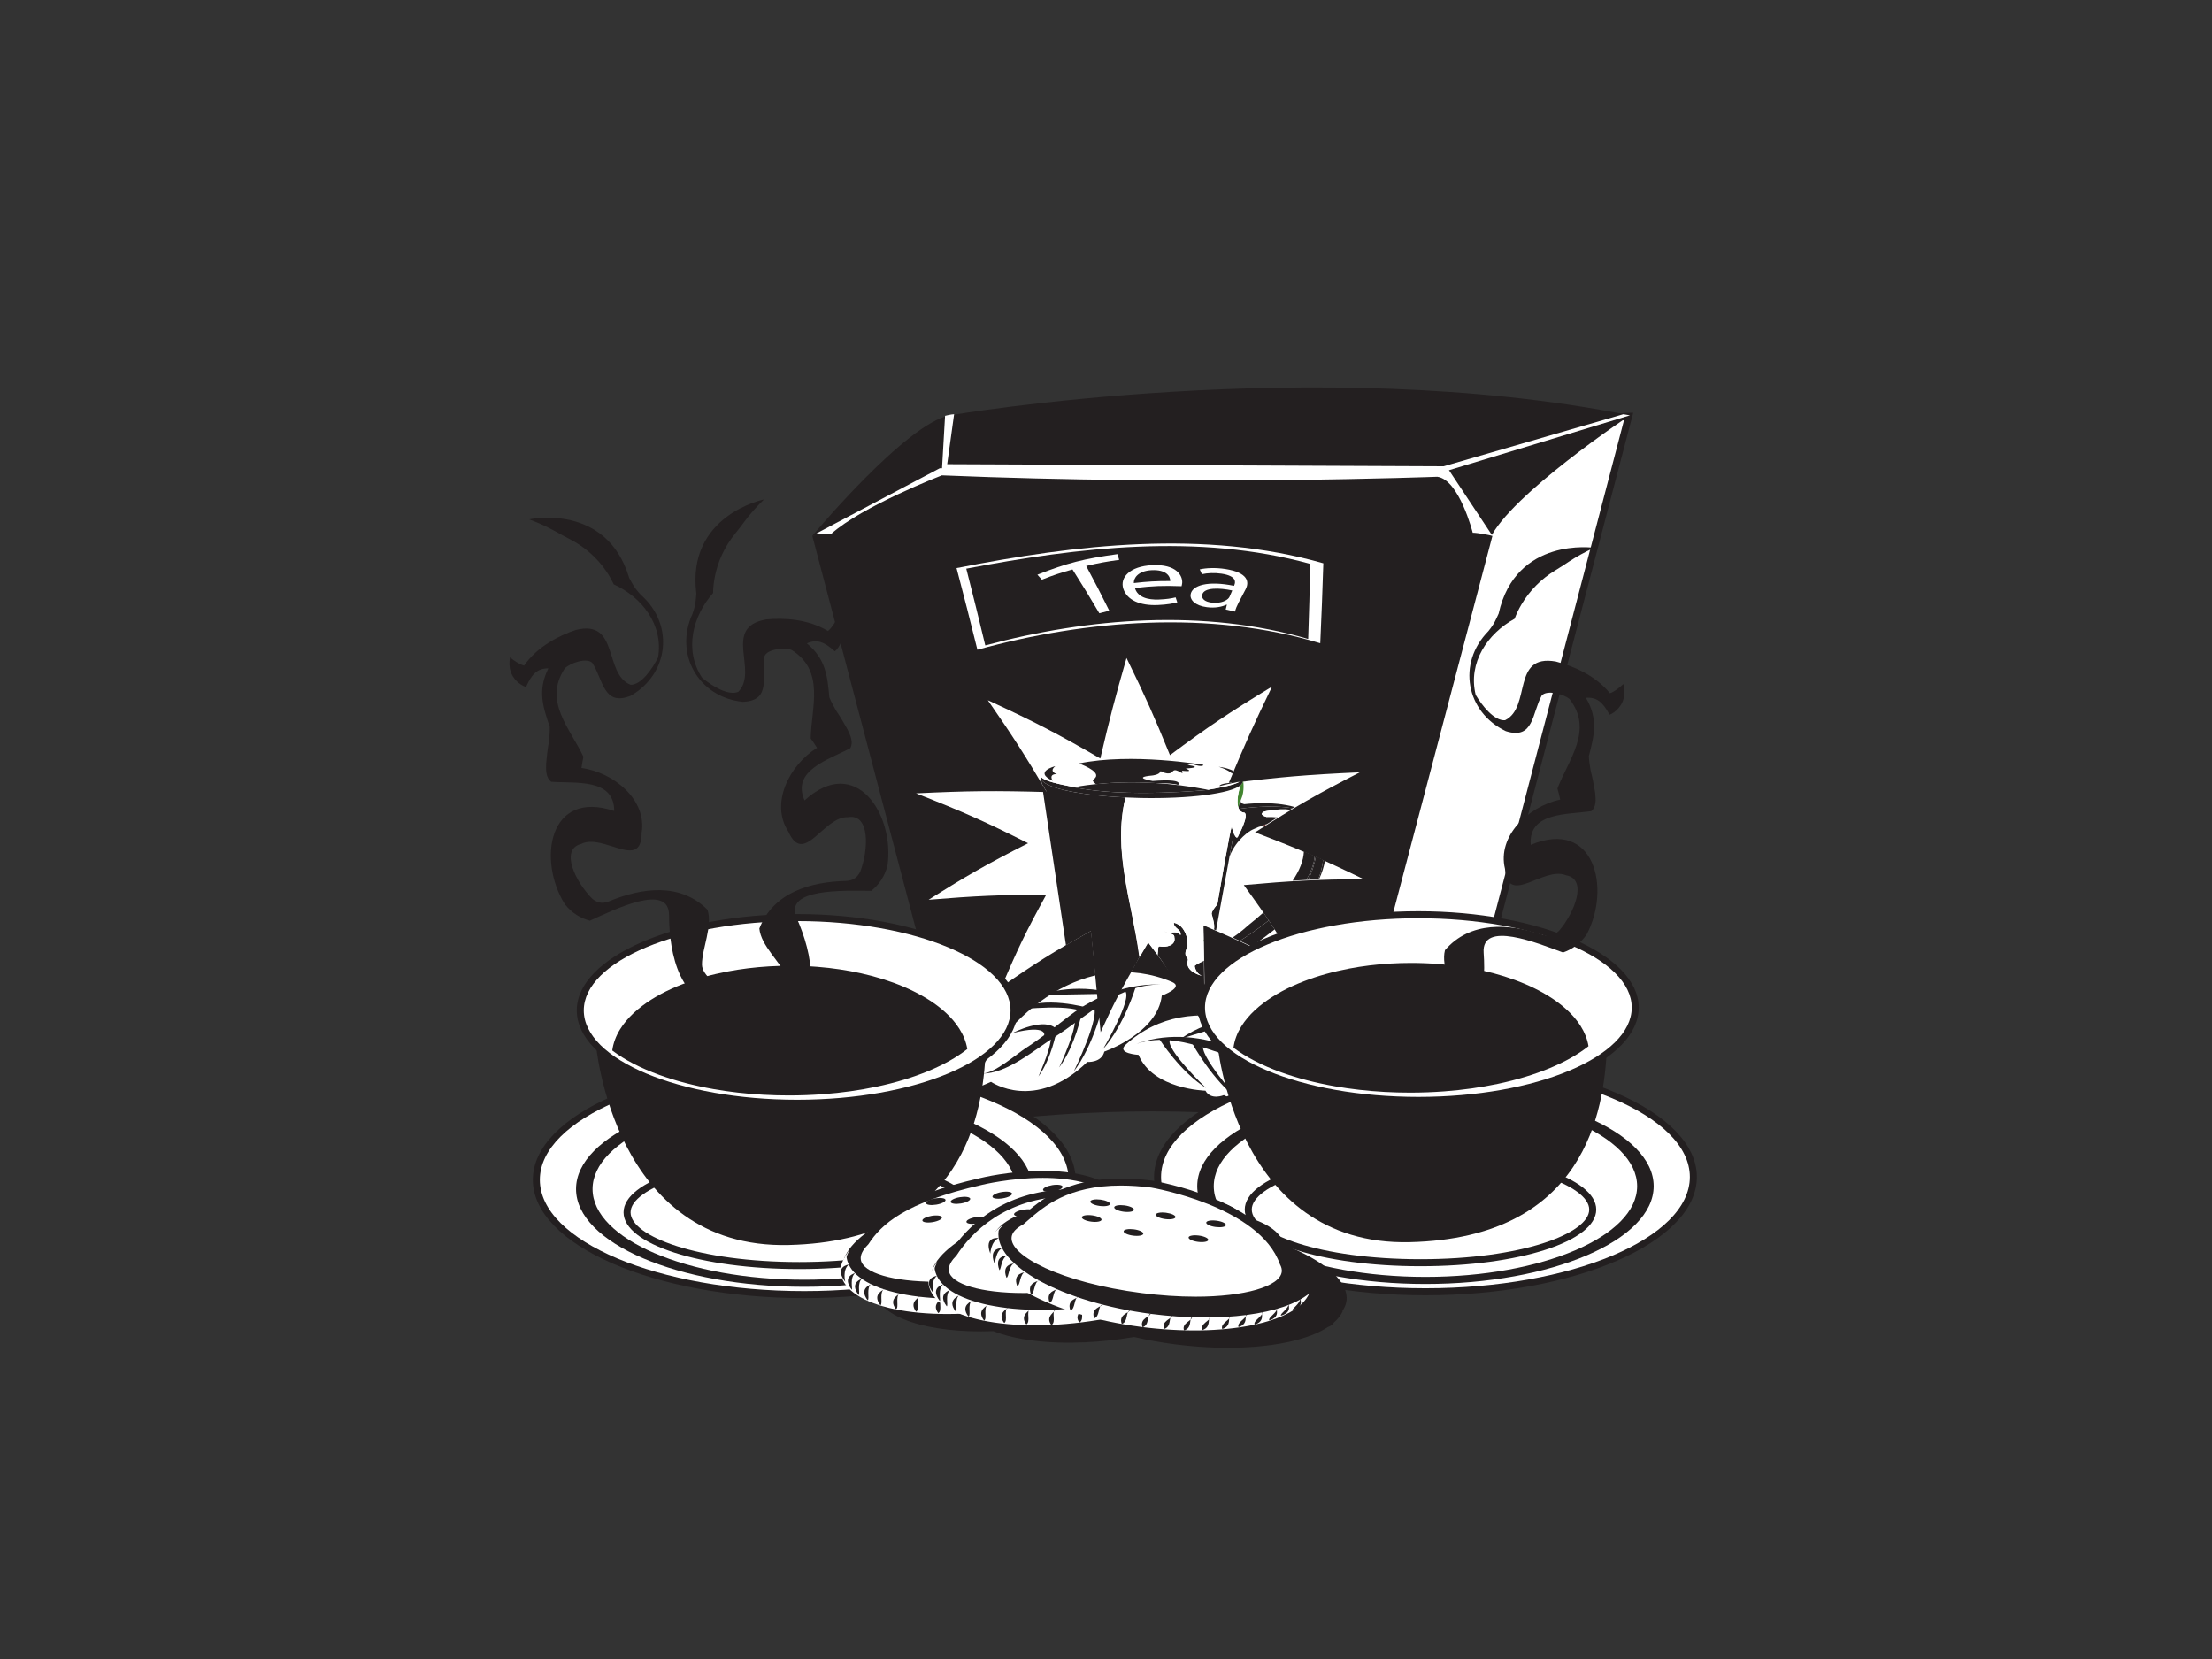 <?xml version="1.0" encoding="utf-8"?>
<!-- Generator: Adobe Illustrator 17.0.0, SVG Export Plug-In . SVG Version: 6.00 Build 0)  -->
<!DOCTYPE svg PUBLIC "-//W3C//DTD SVG 1.1//EN" "http://www.w3.org/Graphics/SVG/1.1/DTD/svg11.dtd">
<svg version="1.1" id="Layer_1" xmlns="http://www.w3.org/2000/svg" xmlns:xlink="http://www.w3.org/1999/xlink" x="0px" y="0px"
	 width="800px" height="600px" viewBox="0 0 800 600" enable-background="new 0 0 800 600" xml:space="preserve">
<rect x="0" y="0" width="800" height="600" fill="#333333" stroke="none"/>
<g>
	<g>
		<g>
			<path fill="#FFFFFF" d="M589.023,150.568l-55.532,212.308c0,0-29.798,7.11-50.371,42.025c-0.04,0.064,0.676-3.663,0.644-3.594
				c0,0,36.051-176.08,50.921-210.942C534.685,190.366,561.853,151.085,589.023,150.568z"/>
			<path fill="#231F20" d="M483.301,407.093l-1.154-1.377c-0.396-0.473-0.396-0.473,0.092-3.091c0.129-0.691,0.248-1.332,0.27-1.473
				l0.225,0.034c0.129-2.107,1.446-8.326,5.657-28.201c3.296-15.559,8.403-39.356,14.022-64.355
				c14.443-64.277,24.909-104.235,31.106-118.764l0.124-0.223c1.124-1.626,27.854-39.822,55.356-40.344l1.674-0.032l-56.146,214.664
				l-0.741,0.178c-0.292,0.071-29.54,7.435-49.573,41.435L483.301,407.093z M535.799,190.985
				c-13.614,32.111-45.341,184.206-50.172,207.574c18.453-27.302,42.32-35.388,46.822-36.709l54.91-209.931
				C562.361,153.912,537.33,188.815,535.799,190.985z"/>
		</g>
		<g>
			<path fill="#231F20" d="M293.782,193.786c0,0,33.879-40.668,49.727-43.578c0,0,132.63-22.725,245.98,0
				c0,0-43.528,28.878-50.703,44.77C538.786,194.978,406.612,179.774,293.782,193.786z"/>
		</g>
		<g>
			<path fill="#231F20" d="M483.764,406.452c-45.316-6.013-88.671-6.013-133.987,0c-18.668-70.889-37.327-141.778-55.995-212.666
				c82.42-11.876,163.557-11.876,245.98,0C521.094,264.674,502.428,335.563,483.764,406.452z"/>
		</g>
		<g>
			<path fill="#FFFFFF" d="M345.951,205.448c3.096,11.806,4.602,17.715,7.536,29.54c39.578-10.934,84.325-14.342,124.002-2.35
				c0.518-11.563,0.741-17.348,1.112-28.92C435.533,191.433,389.061,196.967,345.951,205.448z"/>
		</g>
		<g>
			<path fill="#231F20" d="M349.468,205.661c2.821,11.097,4.198,16.65,6.873,27.761c37.389-10.072,79.265-13.308,116.777-2.328
				c0.367-10.859,0.52-16.292,0.758-27.159C433.317,192.78,390.064,197.925,349.468,205.661z"/>
		</g>
		<g>
			<g>
				<g>
					<path fill="#FFFFFF" d="M387.887,205.948c-4.562,1.273-6.793,2.016-11.083,3.7c-0.646-0.724-0.968-1.085-1.617-1.808
						c10.8-4.246,16.776-5.759,28.939-7.43c0.262,0.827,0.389,1.241,0.649,2.072c-4.849,0.664-7.254,1.102-11.937,2.2
						c3.457,6.458,5.121,9.697,8.353,16.193c-1.456,0.338-2.177,0.52-3.608,0.914C393.831,215.43,391.891,212.26,387.887,205.948z"
						/>
				</g>
				<g>
					<path fill="#FFFFFF" d="M410.461,212.653c0.944,3.346,4.668,4.331,8.638,4.17c2.845-0.113,4.552-0.405,6.085-0.776
						c0.253,0.726,0.372,1.081,0.599,1.811c-1.389,0.368-3.693,0.81-7.026,0.958c-6.454,0.289-11.11-1.773-12.477-5.847
						c-1.365-4.076,2.296-8.165,10.34-8.57c9.01-0.453,11.132,3.902,10.939,6.443c-0.04,0.514-0.166,0.911-0.235,1.167
						C420.553,211.764,417.133,211.895,410.461,212.653z M423.235,210.131c0.042-1.602-1.315-4.204-6.786-3.912
						c-4.911,0.259-6.469,2.886-6.389,4.647C415.277,210.278,417.937,210.131,423.235,210.131z"/>
				</g>
				<g>
					<path fill="#FFFFFF" d="M447.936,217.987c-0.59,1.131-1.063,2.257-1.273,3.205c-1.34-0.329-2.013-0.479-3.366-0.758
						c0.171-0.693,0.253-1.04,0.418-1.732c-0.055-0.013-0.074-0.025-0.129-0.034c-1.634,0.8-4.188,1.319-7.145,0.922
						c-4.208-0.562-6.117-2.607-5.835-4.598c0.478-3.329,6.261-5.059,15.684-3.13c0.047-0.109,0.074-0.165,0.121-0.275
						c0.483-1.095,0.79-3.304-4.606-4.114c-2.452-0.368-5.151-0.265-7.118,0.189c-0.299-0.698-0.458-1.048-0.783-1.743
						c2.368-0.547,5.803-0.676,9.233-0.142c8.321,1.299,8.737,4.744,7.353,7.345C449.461,215.069,448.949,216.037,447.936,217.987z
						 M445.66,213.547c-4.668-0.999-10.248-1.133-10.852,1.526c-0.366,1.61,1.169,2.547,3.17,2.836
						c2.808,0.408,5.013-0.34,6.122-1.335c0.24-0.217,0.448-0.478,0.562-0.726C445.056,214.927,445.259,214.47,445.66,213.547z"/>
				</g>
			</g>
		</g>
		<g>
			<path fill="#231F20" d="M476.384,354.986c-13.294-7.199-20.295-10.597-34.964-16.865c0.317,14.783,0.409,22.17,0.463,36.948
				c-7.345-12.519-11.456-18.718-20.528-30.902c-7.598,13.002-11.003,19.582-17.044,32.814c-1.365-14.753-2.078-22.135-3.549-36.881
				c-13.728,7.662-20.196,11.724-32.324,20.189c5.627-13.398,8.854-20.07,16.13-33.285c-16.939,0.097-25.464,0.463-42.562,1.867
				c13.611-8.618,20.811-12.732,35.962-20.447c-15.357-7.742-23.475-11.377-40.519-18.039c19.067-0.914,28.537-1,47.292-0.461
				c-7.937-13.421-12.205-20.072-21.333-33.223c17.155,7.91,25.296,12.16,40.68,21.076c3.408-14.562,5.31-21.841,9.485-36.351
				c6.826,13.983,9.971,21.019,15.714,35.147c13.856-10.317,21.242-15.3,36.921-24.793c-6.739,13.926-9.879,20.927-15.716,34.999
				c18.648-2.313,28.158-3.128,47.486-4.002c-16.056,8.208-23.646,12.576-37.921,21.72c16.308,6.214,24.149,9.611,39.169,16.88
				c-17.547,0.206-26.204,0.654-43.226,2.182C465.049,335.971,469.13,342.274,476.384,354.986z"/>
		</g>
		<g>
			<path fill="#FFFFFF" d="M470.235,351.527c-13.294-7.199-20.3-10.595-34.967-16.865c0.315,14.783,0.409,22.168,0.463,36.948
				c-7.348-12.522-11.457-18.718-20.528-30.903c-7.598,13.002-11.006,19.58-17.046,32.815c-1.364-14.755-2.075-22.135-3.544-36.881
				c-13.73,7.66-20.199,11.726-32.327,20.189c5.624-13.398,8.854-20.07,16.13-33.287c-16.94,0.099-25.464,0.466-42.562,1.867
				c13.611-8.614,20.808-12.729,35.962-20.444c-15.355-7.742-23.473-11.38-40.519-18.039c19.067-0.914,28.537-0.998,47.292-0.463
				c-7.935-13.418-12.202-20.073-21.333-33.221c17.153,7.913,25.298,12.157,40.685,21.078c3.405-14.567,5.302-21.841,9.48-36.354
				c6.828,13.983,9.971,21.019,15.714,35.145c13.854-10.315,21.244-15.298,36.923-24.793c-6.741,13.926-9.882,20.929-15.719,35.001
				c18.648-2.316,28.156-3.128,47.483-4.005c-16.053,8.21-23.641,12.581-37.919,21.72c16.308,6.214,24.151,9.614,39.169,16.883
				c-17.542,0.205-26.207,0.651-43.226,2.182C458.897,332.512,462.976,338.814,470.235,351.527z"/>
		</g>
		<g>
			<g>
				<path fill="#FFFFFF" d="M423.777,355.093c-30.682-12.698-60.071,10.879-72.719,38.805c0,0,1.528,0.008,7.358-2.635
					c0,0,15.974,11.115,34.811-7.205c0,0,5.142,0.421,6.172-3.732c0,0,19.295-6.682,20.773-20.251
					C420.171,360.076,428.527,357.059,423.777,355.093z"/>
			</g>
			<g>
				<path fill="#231F20" d="M421.115,356.123c-16.021-0.978-27.928,11.481-39.761,18.973c-7.12,4.51-17.306,13.339-26.108,13.15
					c4.319,0.089,12.329-6.991,15.929-9.324c5.384-3.487,10.337-7.489,15.59-11.521
					C396.277,360.098,408.328,355.343,421.115,356.123z"/>
			</g>
			<g>
				<path fill="#231F20" d="M375.942,359.853c0.003,0.003,12.608-4.752,26.94-0.483L375.942,359.853z"/>
			</g>
			<g>
				<path fill="#231F20" d="M368.337,365.106c0,0,21.115-2.42,24.07,1.627c0.389-0.904,0.579-1.36,0.973-2.261
					C393.38,364.472,377.356,359.83,368.337,365.106z"/>
			</g>
			<g>
				<path fill="#231F20" d="M366.256,373.593c0,0,11.746-6.147,15.989-1.263c-1.852,0.862-2.766,1.298-4.591,2.177
					C377.654,374.507,378.986,370.415,366.256,373.593z"/>
			</g>
			<g>
				<path fill="#231F20" d="M410.654,357.215c0,0-4.084,13.559-11.717,22.205c0,0,10.852-18.482,7.942-20.981
					C406.879,358.439,407.028,356.913,410.654,357.215z"/>
			</g>
			<g>
				<path fill="#231F20" d="M399.187,362.475c0,0-3.447,15.31-10.852,25.058c0,0,10.193-20.858,6.947-23.664
					C395.282,363.87,395.336,362.151,399.187,362.475z"/>
			</g>
			<g>
				<path fill="#231F20" d="M391.285,366.267c0,0-2.407,12.041-8.212,19.766c0,0,7.762-16.472,5.178-18.617
					C388.251,367.416,388.268,366.074,391.285,366.267z"/>
			</g>
			<g>
				<path fill="#231F20" d="M382.094,372.894c0,0-1.776,9.936-6.531,16.435c0,0,6.211-13.718,4.034-15.412
					C379.598,373.917,379.593,372.815,382.094,372.894z"/>
			</g>
		</g>
		<g>
			<g>
				<path fill="#FFFFFF" d="M407.132,377.803c23.728-21.59,59.341-6.63,78.891,14.295c0,0-1.573,0.48-8.066-0.156
					c0,0-13.156,15.533-35.338,4.131c0,0-4.648,2.006-6.66-1.607c0,0-18.995-0.446-24.196-12.962
					C411.763,381.503,403.598,381.017,407.132,377.803z"/>
			</g>
			<g>
				<path fill="#231F20" d="M409.784,378.009c13.834-5.654,28.362,2.576,41.596,5.968c7.957,2.041,20.209,7.078,28.874,4.2
					c-4.252,1.412-14.027-2.687-18.133-3.755c-6.139-1.595-11.942-3.821-17.99-6.02C433.185,374.422,420.82,373.496,409.784,378.009
					z"/>
			</g>
			<g>
				<path fill="#231F20" d="M451.995,368.048c0,0.002-13.257-0.703-24.976,7.633L451.995,368.048z"/>
			</g>
			<g>
				<path fill="#231F20" d="M460.787,370.67c0,0-20.501,4.096-22.066,8.809c-0.614-0.736-0.924-1.102-1.545-1.835
					C437.175,377.644,450.603,368.466,460.787,370.67z"/>
			</g>
			<g>
				<path fill="#231F20" d="M465.314,377.951c0,0-12.945-2.179-15.555,3.703c1.981,0.24,2.969,0.369,4.946,0.634
					C454.704,382.288,452.156,378.87,465.314,377.951z"/>
			</g>
			<g>
				<path fill="#231F20" d="M419.394,375.953c0,0,7.501,11.697,16.756,17.517c0,0-14.896-14.238-13.012-17.48
					C423.138,375.99,422.549,374.588,419.394,375.953z"/>
			</g>
			<g>
				<path fill="#231F20" d="M431.279,377.513c0,0,7.388,13.465,16.794,20.305c0,0-14.981-16.539-12.819-20.169
					C435.254,377.649,434.691,376.047,431.279,377.513z"/>
			</g>
			<g>
				<path fill="#231F20" d="M439.625,378.7c0,0,5.553,10.634,13.042,16.06c0,0-11.689-13.089-9.904-15.895
					C442.762,378.865,442.356,377.605,439.625,378.7z"/>
			</g>
			<g>
				<path fill="#231F20" d="M450.063,382.132c0,0,4.379,8.789,10.632,13.359c0,0-9.579-10.909-7.997-13.161
					C452.698,382.33,452.386,381.295,450.063,382.132z"/>
			</g>
		</g>
		<g>
			<path fill="#FFFFFF" d="M295.268,192.929l44.603-23.583l184.046,0.515l15.845,23.925c0,0-5.079-1.112-7.13-1.112
				c0,0-4.869-19.224-12.816-20.25c0,0-87.282,3.33-179.177-0.515c0,0-28.837,11.151-39.987,21.147L295.268,192.929z"/>
		</g>
		<g>
			<path fill="#FFFFFF" d="M589.489,150.208l-67.751,20.548l-181.099-0.385l1.156-19.993c0,0,2.306-0.576,3.267-0.576l-2.499,18.072
				l179.558,0.766l64.98-18.838L589.489,150.208z"/>
		</g>
		<g>
			<g>
				<path fill="#231F20" d="M472.427,318.243c1.664-2.808,2.803-5.723,3.078-8.656c-1.305-0.572-2.613-1.137-3.938-1.696
					c-0.139,3.353-1.545,6.9-4.069,10.617C469.15,318.409,470.785,318.32,472.427,318.243z"/>
			</g>
			<g>
				<path fill="#550000" d="M455.004,299.151c0,0,0.983-0.337,2.449-0.649c0.29-0.183,0.582-0.369,0.867-0.55
					c-1.243,0.381-2.373,0.805-3.299,1.189C455.016,299.144,455.009,299.149,455.004,299.151z"/>
			</g>
			<g>
				<path fill="#231F20" d="M456.946,330.016c-1.758,1.565-3.643,3.15-5.671,4.758c0,0-2.652,2.499-5.525,4.312
					c0.899,0.406,1.778,0.807,2.635,1.201c1.835-1.127,5.968-3.787,10.488-7.425C458.248,331.926,457.612,330.982,456.946,330.016z"
					/>
			</g>
			<g>
				<path fill="#231F20" d="M449.977,290.842c-2.152-0.54-0.995-1.895-0.995-1.895c-0.025,0.008-0.042,0.015-0.067,0.022
					c-0.178,0.394-0.389,0.778-0.644,1.137l-0.369,2.023c0.055,0.149,0.109,0.297,0.171,0.421
					c1.686-0.255,11.578-1.622,19.411-0.235c0.25-0.151,0.5-0.3,0.75-0.446C460.299,289.539,449.977,290.842,449.977,290.842z"/>
			</g>
			<g>
				<path fill="#231F20" d="M477.026,318.052c1.077-2.335,1.8-4.624,2.182-6.818c-0.218-0.099-0.441-0.201-0.659-0.299
					c-0.344,2.667-0.973,5.032-1.788,7.127C476.85,318.057,476.939,318.055,477.026,318.052z"/>
			</g>
			<g>
				<path fill="#231F20" d="M458.873,332.862c-4.52,3.638-8.653,6.298-10.488,7.425c1.476,0.681,2.905,1.355,4.314,2.031
					c2.571-1.828,5.357-3.856,8.311-6.194C460.311,335.039,459.603,333.954,458.873,332.862z"/>
			</g>
			<g>
				<path fill="#231F20" d="M473.194,318.206c1.223-2.685,2.212-5.56,2.709-8.445c-0.131-0.06-0.265-0.116-0.399-0.173
					c-0.275,2.932-1.414,5.847-3.078,8.656C472.684,318.23,472.939,318.218,473.194,318.206z"/>
			</g>
			<g>
				<path fill="#231F20" d="M448.072,292.551c0.728,1.429,1.974,1.347,1.974,1.347c1.835,0.958-2.16,8.306-2.16,8.306
					c-0.466,1.469-1.142,0.421-1.669-0.847l-1.525,8.358c2.506-6.456,7.749-9.384,7.749-9.384s0.998-0.537,2.581-1.191
					c0.926-0.384,2.055-0.807,3.299-1.189c1.325-0.835,2.595-1.629,3.831-2.395c-2.353-0.193-4.057-0.097-4.057-0.097
					s-3.158-0.743-0.921-1.934c0,0,4.522-1.176,9.436-0.689c0.292-0.173,0.585-0.351,0.874-0.522
					C459.65,290.929,449.759,292.296,448.072,292.551z"/>
			</g>
			<g>
				<path fill="#428530" d="M435.288,340.661c-0.005-0.322-0.012-0.634-0.017-0.963c-0.077,0.196-0.104,0.406-0.069,0.636
					C435.219,340.443,435.263,340.552,435.288,340.661z"/>
			</g>
			<g>
				<path fill="#231F20" d="M432.395,350.574c0.456,1.144,1.228,1.996,2.516,2.39c-2.585-0.562-6.409-2.496-5.285-5.773
					c0.012-0.458-0.213-0.76-0.473-1.045c-0.411-0.453-0.485-1.112-0.391-1.823c0.055-0.354,0.144-0.694,0.255-0.902
					c0.743-0.728,0.379-2.053,0.438-2.717c0.003-0.518-0.054-0.921-0.136-1.315c-0.584-2.697-2.132-5.154-4.77-5.661
					c-0.112,2.169,2.93,2.318,2.387,4.47c-1.632-2.261-4.364,0.218-6.013-1.605c0.8,1.345,3.883,0.627,3.799,2.365
					c0.718,3.081-3.237,3.759-5.225,3.326c-0.473-0.069-0.577,0.243-0.624,0.646c-0.049,0.763-0.084,1.582-0.216,2.395
					c6.11,8.378,12.893,22.907,17.121,23.754l-0.218-9.33c-0.035-4.265-0.082-8.145-0.149-12.336
					c-1.065,0.639-2.472,1.109-3.368,1.922C432.128,349.777,432.245,350.193,432.395,350.574z"/>
			</g>
			<g>
				<path fill="#231F20" d="M407.045,288.41c-17.608-0.82-30.568-3.749-30.504-7.098c0.003-0.092,0.03-0.181,0.067-0.27
					c-0.193-0.233-0.312-0.475-0.307-0.733l0.466,3.056c0.555,0.931,1.124,1.887,1.716,2.89c-0.441-0.012-0.849-0.022-1.28-0.035
					l8.319,55.65c2.66-1.548,5.669-3.294,8.995-5.151c1.469,14.745,2.17,21.84,3.534,36.593
					c5.149-11.282,7.558-15.653,13.108-25.366c-0.025-0.012,0.686-1.321,1.003-2.007
					C409.512,326.766,402.382,307.665,407.045,288.41z"/>
			</g>
			<g>
				<path fill="#428530" d="M448.914,288.97c1.288-2.863,0.713-6.417,0.713-6.417c-0.077-0.005-0.153-0.008-0.23-0.012
					c0.005,0.042,0.045,0.082,0.045,0.124c-0.01,0.475-0.305,0.934-0.837,1.369c-1.268,4.304-1.204,6.731-0.703,8.096l0.369-2.023
					C448.525,289.748,448.736,289.364,448.914,288.97z"/>
			</g>
			<g>
				<path fill="#231F20" d="M446.217,301.358c-0.448-1.08-0.785-2.318-0.785-2.318c-0.711,2.254-3.472,18.133-5.124,27.834
					c-0.153,0.265-0.275,0.53-0.51,0.76c-0.614,0.726-1.548,1.986-1.595,2.853c0.584,2.085,1.147,4.044,0.849,5.642
					c0.253,0.109,0.51,0.221,0.758,0.329l4.881-26.742L446.217,301.358z"/>
			</g>
			<g>
				<path fill="#FFFFFF" d="M438.203,330.487c0.047-0.867,0.981-2.127,1.595-2.853c0.235-0.23,0.357-0.495,0.51-0.76
					c1.652-9.701,4.413-25.58,5.124-27.834c0,0,0.337,1.238,0.785,2.318c0.527,1.268,1.204,2.316,1.669,0.847
					c0,0,3.995-7.348,2.16-8.306c0,0-1.246,0.082-1.974-1.347c-0.062-0.124-0.116-0.272-0.171-0.421
					c-0.5-1.365-0.565-3.792,0.703-8.096c-3.584,2.95-18.403,4.916-36.108,4.565c-1.865-0.037-3.673-0.107-5.451-0.188
					c-4.663,19.255,2.15,37.193,4.8,56.367c0.025,0.012,0.025,0.896,0.384,1.294c0.961-1.679,1.929-3.234,3.051-5.151
					c1.28,1.721,2.271,2.891,3.378,4.407c0.131-0.812,0.166-1.632,0.216-2.395c0.047-0.404,0.151-0.716,0.624-0.646
					c1.989,0.433,5.944-0.245,5.225-3.326c0.084-1.739-2.999-1.02-3.799-2.365c1.649,1.823,4.381-0.656,6.013,1.605
					c0.542-2.152-2.499-2.301-2.387-4.47c2.637,0.507,4.185,2.964,4.77,5.661c0.082,0.394,0.139,0.797,0.136,1.315
					c-0.059,0.664,0.305,1.989-0.438,2.717c-0.112,0.208-0.201,0.547-0.255,0.902c-0.094,0.711-0.02,1.369,0.391,1.823
					c0.26,0.285,0.485,0.587,0.473,1.045c-1.124,3.277,2.7,5.211,5.285,5.773c-1.288-0.394-2.061-1.246-2.516-2.39
					c-0.151-0.381-0.267-0.797-0.352-1.238c0.896-0.812,2.303-1.283,3.368-1.922c-0.035-2.132-0.077-4.359-0.124-6.754
					c-0.025-0.109-0.069-0.218-0.086-0.327c-0.035-0.23-0.008-0.441,0.069-0.636c-0.032-1.652-0.069-3.39-0.109-5.245
					c1.367,0.585,2.648,1.137,3.891,1.677C439.35,334.531,438.787,332.572,438.203,330.487z"/>
			</g>
			<g>
				<path fill="#231F20" d="M449.442,282.665c0-0.042-0.04-0.082-0.045-0.124c0,0,0-0.003-0.003-0.005
					c-0.211,0.008-0.545,0.055-0.958,0.124c-1.842,1.211-6.756,2.142-11.513,2.982c0.049,0.01,0.094,0.015,0.144,0.025
					c0,0-29.649,3.014-48.61-0.931c0,0,0.084-0.017,0.131-0.027c-5.907-1.149-10.771-2.202-11.979-3.665
					c-0.037,0.089-0.064,0.178-0.067,0.27c-0.064,3.348,12.896,6.278,30.504,7.098c1.778,0.082,3.586,0.151,5.451,0.188
					c17.705,0.352,32.525-1.615,36.108-4.565C449.137,283.598,449.432,283.14,449.442,282.665z"/>
			</g>
			<g>
				<path fill="#FFFFFF" d="M441.913,277.498c-6.491-1.684-16.771-2.878-28.667-3.113c-20.33-0.414-36.871,2.241-36.945,5.924
					c-0.005,0.258,0.114,0.5,0.307,0.733c1.208,1.464,6.072,2.516,11.979,3.665c0.468-0.099,3.19-0.651,7.737-1.117l-1.122-1.132
					l1.05-1.36c1.53-2.32-6.063-4.985-6.063-4.985c19.028-3.953,45.039,0.498,45.039,0.498c-0.159,0.973-3.375-0.055-3.375-0.055
					c-0.847-0.372-2.395,0.097-2.395,0.097c6.37,0.966-0.612,1.278-0.612,1.278c3.413,1.476-1.345,0.802-1.345,0.802
					c0.966,2.442-2.105-1.412-3.383,0.262c-0.037,0.052-0.079,0.097-0.119,0.139c-1.345,1.441-4.237-0.245-4.237-0.245
					c-0.394,1.397-3.123,1.588-3.123,1.588c-7.546,0.713,0.228,1.969,0.228,1.969c11.915-0.926,9.183,1.439,9.183,1.439
					c-1.028-0.458-4.287-0.649-8.287-0.691c5.81,0.344,12.264,1.087,19.159,2.447c4.758-0.839,9.671-1.771,11.513-2.982
					c-2.37,0.403-7.385,1.647-7.385,1.647c0.045-0.978,4.307-1.204,4.307-1.204c0.062-0.05,0.094-0.099,0.148-0.149
					c-0.428,0.052-0.837,0.101-1.273,0.156c0.478-1.152,0.931-2.241,1.377-3.306c-1.558-1.516-4.869-2.481-4.869-2.481
					C441.155,277.372,441.536,277.434,441.913,277.498z M380.732,282.392c-7.13-3.296,0.916-5.29,0.916-5.29
					c-2.496,2.056,0.624,2.861,0.624,2.861C379.006,279.911,380.732,282.392,380.732,282.392z"/>
			</g>
			<g>
				<path fill="#231F20" d="M440.741,277.323c0,0,3.311,0.966,4.869,2.481c0.141-0.339,0.282-0.676,0.421-1.008
					c-1.045-0.53-2.39-0.996-4.118-1.298C441.536,277.434,441.155,277.372,440.741,277.323z"/>
			</g>
			<g>
				<path fill="#231F20" d="M445.358,283.103c0,0-4.262,0.225-4.307,1.204c0,0,5.015-1.243,7.385-1.647
					c0.414-0.069,0.748-0.116,0.958-0.124c0.109-0.002,0.196,0,0.233,0.017c0,0-0.01-0.04-0.025-0.097
					c-1.32,0.159-2.685,0.324-4.096,0.498C445.452,283.004,445.42,283.053,445.358,283.103z"/>
			</g>
			<g>
				<path fill="#231F20" d="M382.272,279.963c0,0-3.121-0.805-0.624-2.861c0,0-8.046,1.994-0.916,5.29
					C380.732,282.392,379.006,279.911,382.272,279.963z"/>
			</g>
			<g>
				<path fill="#231F20" d="M417.764,283.195c4,0.042,7.259,0.233,8.287,0.691c0,0,2.732-2.365-9.183-1.439
					c0,0-7.774-1.256-0.228-1.969c0,0,2.729-0.191,3.123-1.588c0,0,2.893,1.687,4.237,0.245c0.04-0.042,0.082-0.087,0.119-0.139
					c1.278-1.674,4.349,2.179,3.383-0.262c0,0,4.758,0.674,1.345-0.802c0,0,6.981-0.312,0.612-1.278c0,0,1.548-0.468,2.395-0.097
					c0,0,3.217,1.028,3.375,0.055c0,0-26.011-4.45-45.039-0.498c0,0,7.593,2.665,6.063,4.985l-1.05,1.36l1.122,1.132
					C401.456,283.066,408.843,282.665,417.764,283.195z"/>
			</g>
			<g>
				<path fill="#231F20" d="M437.066,285.666c-0.049-0.01-0.094-0.015-0.144-0.025c-6.895-1.36-13.349-2.103-19.159-2.447
					c-8.921-0.53-16.308-0.129-21.44,0.396c-4.547,0.466-7.269,1.018-7.737,1.117c-0.047,0.01-0.131,0.027-0.131,0.027
					C407.417,288.68,437.066,285.666,437.066,285.666z"/>
			</g>
			<g>
				<path fill="#231F20" d="M476.761,318.062c0.815-2.095,1.444-4.46,1.788-7.127c-0.887-0.399-1.766-0.79-2.645-1.174
					c-0.498,2.885-1.486,5.761-2.709,8.445C474.368,318.154,475.557,318.104,476.761,318.062z"/>
			</g>
			<g>
				<path fill="#FFFFFF" d="M457.173,293.527c-2.236,1.191,0.921,1.934,0.921,1.934s1.704-0.097,4.057,0.097
					c1.53-0.946,3.009-1.847,4.458-2.719C461.696,292.35,457.173,293.527,457.173,293.527z"/>
			</g>
		</g>
	</g>
	<g>
		<g>
			<g>
				<path fill="#FFFFFF" d="M612.427,425.67c0,22.931-43.382,41.522-96.893,41.522c-53.513,0-96.89-18.592-96.89-41.522
					c0-22.938,43.377-41.527,96.89-41.527C569.045,384.143,612.427,402.732,612.427,425.67z"/>
			</g>
			<g>
				<path fill="#231F20" d="M515.534,468.46c-54.125,0-98.158-19.196-98.158-42.79c0-23.596,44.033-42.795,98.158-42.795
					c54.125,0,98.161,19.199,98.161,42.795C613.695,449.264,569.659,468.46,515.534,468.46z M515.534,385.411
					c-52.726,0-95.622,18.059-95.622,40.259c0,22.195,42.896,40.254,95.622,40.254c52.729,0,95.625-18.059,95.625-40.254
					C611.159,403.47,568.262,385.411,515.534,385.411z"/>
			</g>
		</g>
		<g>
			<g>
				<path fill="#231F20" d="M598.073,428.998c0,19.538-36.955,35.375-82.539,35.375s-82.539-15.838-82.539-35.375
					s36.955-35.373,82.539-35.373S598.073,409.461,598.073,428.998z M515.534,396.189c-42.282,0-76.558,14.689-76.558,32.809
					c0,18.124,34.276,32.812,76.558,32.812c42.282,0,76.558-14.689,76.558-32.812C592.092,410.877,557.816,396.189,515.534,396.189z
					"/>
			</g>
		</g>
		<g>
			<g>
				<path fill="#FFFFFF" d="M576.031,437.458c0,10.614-27.889,19.223-62.288,19.223c-34.4,0-62.291-8.609-62.291-19.223
					c0-10.62,27.891-19.226,62.291-19.226C548.143,418.233,576.031,426.839,576.031,437.458z"/>
			</g>
			<g>
				<path fill="#231F20" d="M513.743,457.95c-35.64,0-63.559-9-63.559-20.491c0-11.491,27.918-20.494,63.559-20.494
					c35.638,0,63.556,9.002,63.556,20.494C577.299,448.95,549.381,457.95,513.743,457.95z M513.743,419.501
					c-36.502,0-61.023,9.285-61.023,17.958c0,8.67,24.52,17.955,61.023,17.955c36.5,0,61.02-9.285,61.02-17.955
					C574.763,428.786,550.243,419.501,513.743,419.501z"/>
			</g>
		</g>
		<g>
			<g>
				<path fill="#231F20" d="M440.174,376.451c0,0,6.149,74.337,69.72,72.799c63.574-1.538,70.235-47.679,71.261-70.233
					C581.155,379.017,519.635,406.7,440.174,376.451z"/>
			</g>
		</g>
		<g>
			<g>
				<ellipse fill="#FFFFFF" cx="512.97" cy="364.405" rx="78.435" ry="33.577"/>
			</g>
			<g>
				<path fill="#231F20" d="M512.97,399.25c-43.949,0-79.703-15.632-79.703-34.845c0-19.216,35.754-34.848,79.703-34.848
					c43.949,0,79.703,15.632,79.703,34.848C592.674,383.618,556.92,399.25,512.97,399.25z M512.97,332.093
					c-42.55,0-77.167,14.496-77.167,32.312c0,17.816,34.617,32.309,77.167,32.309c42.55,0,77.167-14.493,77.167-32.309
					C590.138,346.588,555.52,332.093,512.97,332.093z"/>
			</g>
		</g>
		<g>
			<g>
				<path fill="#231F20" d="M446.101,378.908c4.475,3.386,10.275,6.385,17.083,8.854c5.86,2.125,12.465,3.861,19.62,5.117
					c5.681,0.998,11.707,1.691,17.975,2.033c3.006,0.166,6.07,0.253,9.181,0.253c4.225,0,8.366-0.158,12.395-0.458
					c6.815-0.513,13.314-1.439,19.359-2.714c6.917-1.464,13.242-3.388,18.77-5.686c5.538-2.303,10.275-4.975,14.02-7.932
					c-0.211-1.293-0.567-2.568-1.065-3.819c-0.48-1.204-1.087-2.385-1.815-3.539c-0.674-1.06-1.446-2.095-2.316-3.108
					c-0.755-0.874-1.58-1.729-2.479-2.563c-0.981-0.917-2.046-1.803-3.187-2.66c-3.413-2.566-7.519-4.874-12.177-6.853
					c-4.654-1.974-9.862-3.621-15.488-4.867c-4.921-1.092-10.159-1.877-15.622-2.313c-3.264-0.26-6.605-0.396-10.01-0.396
					c-2.539,0-5.042,0.077-7.507,0.22c-5.164,0.31-10.144,0.924-14.862,1.818c-5.904,1.117-11.397,2.662-16.338,4.564
					c-5.686,2.184-10.642,4.844-14.639,7.858c-1.174,0.884-2.264,1.801-3.267,2.742c-0.914,0.857-1.756,1.738-2.519,2.643
					c-0.884,1.043-1.662,2.112-2.333,3.21c-0.728,1.189-1.33,2.41-1.79,3.655C446.608,376.253,446.277,377.57,446.101,378.908z"/>
			</g>
		</g>
		<g>
			<g>
				<path fill="#231F20" d="M576.532,198.117c0,0-28.354-4.146-34.531,23.812c-0.869,1.788-1.392,3.494-3.732,6.356
					c-11.38,11.598-8.089,29.261,6.342,36.155c10.184,3.229,9.456-6.665,12.975-12.89c1.835-2.125,7.915-0.582,10.037,1.251
					c8.789,11.288-0.377,21.91-4.356,32.379c0.372,1.3,0.708,2.628,1.006,3.987c-11.689,2.536-22.829,13.304-19.981,25.028
					c1.02,13.849,13.851-1.02,22.056,2.353c8.061,1.397,2.999,13.705-2.501,20.078c-1.55,1.441-3.299,2.217-5.847,1.422
					c-12.251-4.066-26.247-5.027-35.41,5.594c-1.541,6.078,2.999,13.703,3.435,19.639c0.292,3.957-5.354,8.351-9.282,10.845
					c-1.825,0.835-2.637,2.504-2.907,4.616c-0.136,2.251-0.166,4.584-0.082,7.001c0,0,0.631-1.327,1.838-3.569
					c0.602-1.119,1.392-2.439,2.434-3.883c17.078,0.235,19.577-19.842,18.56-33.691c-0.872-11.873,19.639-3.435,28.713-0.121
					c1.62-0.562,3.17-1.342,4.611-2.415c1.442-1.07,2.779-2.442,3.978-4.188c8.725-16.556,2.878-41.983-20.283-32.324
					c-0.874-11.87,13.121-10.909,21.952-12.205c1.781-1.58,1.622-4.116,1.352-6.674c-0.416-2.648-0.948-5.32-1.627-7.985
					c-0.255-1.654-0.575-3.274-0.656-5.223c1.934-7.395,3.477-13.478-1.065-21.1c3.957-0.292,6.082,1.543,8.562,6.122
					c1.169-0.418,2.308-1.308,3.219-2.363c1.823-2.11,2.729-4.827,1.778-8.737c-1.551,1.444-3.17,2.702-4.859,3.343
					c-5.325-6.57-13.53-9.946-19.612-11.489c-16.118-2.791-8.725,16.558-18.329,21.241c-3.955,0.292-8.349-5.352-10.617-9.166
					c-2.856-11.724,4.331-22.199,14.074-27.541c0.656-1.747,1.479-3.46,2.447-5.108c2.903-4.948,7.147-9.337,12.415-12.48
					c2.217-1.325,3.522-2.245,4.904-3.153C570.182,201.309,573.163,199.659,576.532,198.117z"/>
			</g>
		</g>
	</g>
	<g>
		<g>
			<g>
				<path fill="#FFFFFF" d="M387.758,426.693c0,22.933-43.38,41.522-96.891,41.522c-53.511,0-96.893-18.589-96.893-41.522
					c0-22.936,43.382-41.527,96.893-41.527C344.379,385.166,387.758,403.757,387.758,426.693z"/>
			</g>
			<g>
				<path fill="#231F20" d="M290.867,469.483c-54.125,0-98.161-19.196-98.161-42.79c0-23.597,44.036-42.795,98.161-42.795
					s98.159,19.198,98.159,42.795C389.026,450.287,344.993,469.483,290.867,469.483z M290.867,386.434
					c-52.729,0-95.625,18.059-95.625,40.259c0,22.195,42.896,40.254,95.625,40.254c52.726,0,95.623-18.059,95.623-40.254
					C386.49,404.493,343.593,386.434,290.867,386.434z"/>
			</g>
		</g>
		<g>
			<g>
				<path fill="#231F20" d="M373.404,430.024c0,19.538-36.953,35.373-82.536,35.373c-45.584,0-82.536-15.835-82.536-35.373
					s36.953-35.373,82.536-35.373C336.451,394.651,373.404,410.486,373.404,430.024z M290.867,397.212
					c-42.282,0-76.56,14.689-76.56,32.812c0,18.121,34.278,32.812,76.56,32.812c42.283,0,76.558-14.691,76.558-32.812
					C367.425,411.9,333.15,397.212,290.867,397.212z"/>
			</g>
		</g>
		<g>
			<g>
				<ellipse fill="#FFFFFF" cx="289.076" cy="438.481" rx="62.289" ry="19.226"/>
			</g>
			<g>
				<path fill="#231F20" d="M289.074,458.975c-35.638,0-63.556-9.002-63.556-20.494c0-11.491,27.918-20.494,63.556-20.494
					c35.64,0,63.559,9.003,63.559,20.494C352.633,449.973,324.715,458.975,289.074,458.975z M289.074,420.524
					c-36.5,0-61.02,9.285-61.02,17.958c0,8.673,24.52,17.958,61.02,17.958c36.502,0,61.022-9.285,61.022-17.958
					C350.097,429.808,325.576,420.524,289.074,420.524z"/>
			</g>
		</g>
		<g>
			<g>
				<path fill="#231F20" d="M215.506,377.478c0,0,6.149,74.334,69.723,72.796c63.571-1.538,70.235-47.679,71.258-70.235
					C356.486,380.039,294.969,407.725,215.506,377.478z"/>
			</g>
		</g>
		<g>
			<g>
				<ellipse fill="#FFFFFF" cx="288.303" cy="365.428" rx="78.436" ry="33.58"/>
			</g>
			<g>
				<path fill="#231F20" d="M288.304,400.275c-43.949,0-79.706-15.632-79.706-34.848c0-19.216,35.757-34.848,79.706-34.848
					c43.949,0,79.703,15.632,79.703,34.848C368.007,384.643,332.253,400.275,288.304,400.275z M288.304,333.116
					c-42.552,0-77.17,14.495-77.17,32.312c0,17.816,34.617,32.312,77.17,32.312c42.55,0,77.167-14.495,77.167-32.312
					C365.471,347.611,330.854,333.116,288.304,333.116z"/>
			</g>
		</g>
		<g>
			<g>
				<path fill="#231F20" d="M221.434,379.93c4.475,3.388,10.275,6.385,17.081,8.854c5.859,2.127,12.467,3.866,19.619,5.117
					c5.684,0.998,11.707,1.694,17.975,2.036c3.009,0.168,6.072,0.253,9.181,0.253c4.225,0,8.368-0.159,12.398-0.461
					c6.815-0.51,13.314-1.436,19.357-2.714c6.917-1.464,13.24-3.388,18.772-5.686c5.535-2.301,10.278-4.973,14.017-7.93
					c-0.21-1.295-0.567-2.568-1.063-3.816c-0.48-1.209-1.09-2.387-1.818-3.542c-0.671-1.06-1.444-2.098-2.313-3.108
					c-0.755-0.874-1.582-1.731-2.479-2.566c-0.981-0.911-2.046-1.798-3.188-2.66c-3.413-2.563-7.519-4.871-12.177-6.85
					c-4.654-1.976-9.864-3.623-15.491-4.869c-4.919-1.09-10.156-1.877-15.622-2.313c-3.262-0.257-6.605-0.394-10.01-0.394
					c-2.539,0-5.042,0.074-7.504,0.22c-5.164,0.307-10.144,0.926-14.862,1.818c-5.904,1.114-11.397,2.66-16.34,4.562
					c-5.689,2.187-10.64,4.844-14.639,7.861c-1.174,0.882-2.261,1.798-3.267,2.739c-0.914,0.857-1.753,1.741-2.519,2.645
					c-0.882,1.04-1.662,2.112-2.33,3.207c-0.731,1.191-1.33,2.412-1.791,3.655C221.942,377.278,221.608,378.593,221.434,379.93z"/>
			</g>
		</g>
		<g>
			<g>
				<path fill="#231F20" d="M191.386,187.837c0,0,27.975-6.216,36.185,21.214c0.996,1.72,1.645,3.383,4.19,6.064
					c12.197,10.735,10.213,28.589-3.675,36.524c-9.919,3.968-9.919-5.951-13.886-11.902c-1.984-1.984-7.935,0-9.919,1.984
					c-7.935,11.902,1.984,21.821,6.721,31.972c-0.275,1.323-0.515,2.672-0.713,4.049c11.845,1.672,23.748,11.59,21.764,23.493
					c0,13.888-13.886,0-21.821,3.967c-7.935,1.984-1.984,13.889,3.968,19.84c1.654,1.322,3.452,1.969,5.936,0.988
					c11.917-4.956,25.806-6.939,35.724,2.979c1.984,5.951-1.984,13.886-1.984,19.837c0,3.97,5.951,7.937,10.05,10.134
					c1.884,0.701,2.818,2.306,3.239,4.393c0.302,2.234,0.505,4.559,0.597,6.977c0,0-0.728-1.278-2.095-3.423
					c-0.683-1.075-1.568-2.333-2.712-3.695c-17.014,1.486-20.981-18.354-20.981-32.24c0-11.902-19.84-1.984-28.646,1.986
					c-1.659-0.441-3.259-1.104-4.775-2.07c-1.518-0.961-2.952-2.231-4.272-3.883c-9.919-15.87-5.951-41.661,17.854-33.726
					c0-11.902-13.886-9.919-22.79-10.563c-1.887-1.444-1.922-3.985-1.833-6.555c0.215-2.675,0.552-5.377,1.033-8.084
					c0.131-1.667,0.329-3.304,0.27-5.255c-2.469-7.236-4.453-13.188-0.486-21.123c-3.967,0-5.951,1.984-8.088,6.734
					c-1.196-0.332-2.397-1.134-3.386-2.12c-1.971-1.969-3.076-4.614-2.415-8.581c1.654,1.323,3.361,2.462,5.092,2.974
					c4.829-6.942,12.764-10.909,18.715-12.894c15.87-3.967,9.919,15.871,19.837,19.839c3.968,0,7.937-5.951,9.921-9.919
					c1.984-11.903-5.954-21.822-16.061-26.435c-0.782-1.695-1.726-3.342-2.813-4.916c-3.259-4.72-7.814-8.787-13.299-11.534
					c-2.305-1.16-3.678-1.981-5.121-2.786C197.954,190.555,194.858,189.127,191.386,187.837z"/>
			</g>
		</g>
		<g>
			<g>
				<path fill="#231F20" d="M276.313,180.621c0,0-28.092,5.663-24.473,34.065c-0.213,1.976-0.129,3.76-1.367,7.243
					c-6.796,14.758,2.256,30.275,18.168,31.897c10.676-0.399,6.652-9.465,7.865-16.514c1.011-2.619,7.254-3.219,9.872-2.209
					c12.083,7.663,7.038,20.751,6.823,31.95c0.788,1.1,1.555,2.236,2.291,3.413c-10.146,6.332-17.004,20.226-10.364,30.303
					c5.634,12.692,12.692-5.634,21.559-5.226c8.056-1.404,7.445,11.89,4.418,19.743c-0.976,1.88-2.358,3.2-5.027,3.311
					c-12.903,0.305-26.4,4.124-31.445,17.212c0.599,6.243,7.447,11.89,9.859,17.328c1.61,3.628-2.224,9.668-5.08,13.341
					c-1.436,1.402-1.637,3.249-1.176,5.327c0.629,2.164,1.387,4.371,2.283,6.617c0,0,0.146-1.461,0.525-3.977
					c0.191-1.258,0.488-2.769,0.983-4.478c16.155-5.543,11.736-25.286,6.105-37.978c-4.829-10.879,17.328-9.859,26.987-9.802
					c1.337-1.077,2.533-2.331,3.527-3.829c0.998-1.493,1.793-3.237,2.331-5.282c2.63-18.53-11.457-40.494-29.999-23.587
					c-4.827-10.879,8.67-14.698,16.546-18.896c1.144-2.088,0.141-4.423-0.981-6.739c-1.283-2.353-2.685-4.688-4.223-6.969
					c-0.8-1.469-1.644-2.885-2.38-4.693c-0.676-7.616-1.276-13.859-8.121-19.505c3.626-1.607,6.246-0.601,10.124,2.875
					c0.958-0.786,1.731-2.008,2.234-3.309c1.005-2.603,0.939-5.466-1.273-8.825c-0.976,1.881-2.073,3.613-3.447,4.786
					c-7.229-4.389-16.093-4.797-22.336-4.197c-16.118,2.808-2.63,18.529-10.087,26.179c-3.628,1.61-9.669-2.222-13.089-5.045
					c-6.642-10.076-3.413-22.361,3.955-30.676c0.03-1.867,0.225-3.756,0.582-5.633c1.06-5.638,3.576-11.202,7.477-15.939
					c1.635-1.995,2.558-3.301,3.551-4.623C271.411,185.768,273.663,183.207,276.313,180.621z"/>
			</g>
		</g>
	</g>
	<g>
		<g>
			<path fill="#231F20" d="M467.533,451.503c-1.102-0.852-2.264-1.645-3.475-2.385c-2.214-5.634-11.068-9.475-23.626-10.979
				c-7.663-2.937-16.833-3.331-24.607-2.873c-2.241-0.5-4.663-0.909-7.244-1.218c-17.029-6.521-41.507-0.483-41.507-0.483
				c-18.327,0.322-29.88,8.23-36.586,15.31c-6.655,3.866-11.209,8.081-12.856,12.212c-1.05,1.914-1.753,3.844-1.454,5.666
				c1.632,9.882,19.604,15.518,43.077,14.674c8.034,3.167,19.726,4.653,33.132,4.039c0.02,0.027,0.03,0.05,0.049,0.077
				c0.035-0.025,0.047-0.057,0.079-0.082c5.436-0.253,11.15-0.85,17.017-1.818c0.181-0.03,0.357-0.064,0.537-0.092
				c0.015,0.017,0.02,0.034,0.037,0.052c0.025-0.02,0.049-0.042,0.077-0.06c4.646,1.085,9.555,1.974,14.649,2.633
				c0.183,0.025,0.362,0.045,0.542,0.067c0.007,0.022,0.007,0.04,0.017,0.059c0.037-0.01,0.059-0.032,0.097-0.045
				c5.107,0.637,10.102,1.011,14.896,1.139c0.01,0.025,0.012,0.049,0.025,0.074c0.067-0.022,0.119-0.047,0.186-0.069
				c9.453,0.235,18.126-0.49,25.32-2.043l0,0c0.005,0,0.007,0,0.012,0c5.894-1.273,10.788-3.103,14.32-5.416
				c1.211-0.466,1.842-1.04,2.152-1.612c1.496-1.3,2.623-2.724,3.294-4.267c-0.094,0.074-0.205,0.144-0.299,0.218
				c0.859-1.196,1.402-2.474,1.58-3.829C487.816,463.925,480.171,457.013,467.533,451.503z"/>
		</g>
		<g>
			<g>
				<g>
					<path fill="#231F20" d="M420.481,440.309c1.892,11.437-22.458,24.986-54.383,30.261c-31.928,5.275-59.341,0.28-61.23-11.157
						c-1.892-11.437,22.46-24.986,54.385-30.259C391.181,423.874,418.594,428.87,420.481,440.309z"/>
				</g>
			</g>
			<g>
				<g>
					<path fill="#FFFFFF" d="M367.705,467.707c-31.928,5.275-59.465-0.456-61.503-12.804c-0.141-0.847,0.748-1.843,0.852-2.707
						c-1.813,2.729-3.492,5.609-3.054,8.267c2.043,12.345,29.575,18.079,61.503,12.804c29.726-4.911,53.402-17.435,54.791-29.132
						C413.695,454.083,392.756,463.569,367.705,467.707z"/>
				</g>
			</g>
			<g>
				<g>
					<path fill="#FFFFFF" d="M407.974,436.19c-13.527-18.678-53.077-8.916-53.077-8.916c-28.06,6.367-36.993,14.522-41.834,21.945
						c-2.251,2.244-3.334,4.483-2.987,6.588c1.384,8.373,24.823,11.472,52.35,6.922c27.527-4.549,48.721-15.023,47.34-23.394
						C409.574,438.181,408.95,437.134,407.974,436.19z"/>
				</g>
				<g>
					<path fill="#231F20" d="M338.36,466.095c-0.002,0-0.002,0-0.002,0c-17.45,0-28.49-3.77-29.533-10.08
						c-0.404-2.457,0.688-5.013,3.247-7.598c4.869-7.415,13.782-15.853,42.545-22.378c0.404-0.102,10.592-2.583,22.519-2.583
						c15.382,0,26.103,4.034,31.866,11.991c1.058,0.996,1.783,2.291,2.014,3.683c1.696,10.268-23.27,20.699-48.385,24.85
						C354.265,465.364,345.869,466.095,338.36,466.095z M377.136,425.992c-11.62,0-21.833,2.489-21.935,2.514
						c-28.045,6.365-36.502,14.391-41.076,21.407l-0.168,0.206c-2.013,2.006-2.898,3.851-2.63,5.483
						c0.787,4.758,11.65,7.957,27.032,7.957c0,0,0,0,0.002,0c7.375,0,15.625-0.721,23.859-2.08
						c29.065-4.805,47.402-15.221,46.294-21.937c-0.139-0.842-0.617-1.662-1.421-2.439
						C400.398,427.891,387.121,425.992,377.136,425.992z"/>
				</g>
			</g>
			<g>
				<g>
					<path fill="#231F20" d="M341.971,433.956c0.101,0.629-1.397,1.399-3.351,1.724c-1.956,0.322-3.626,0.074-3.73-0.555
						c-0.107-0.627,1.399-1.399,3.351-1.721C340.198,433.08,341.867,433.33,341.971,433.956z"/>
				</g>
			</g>
			<g>
				<g>
					<path fill="#231F20" d="M340.676,440.274c0.104,0.629-1.397,1.399-3.353,1.724c-1.952,0.322-3.623,0.074-3.727-0.552
						c-0.101-0.629,1.399-1.402,3.351-1.723C338.903,439.4,340.572,439.648,340.676,440.274z"/>
				</g>
			</g>
			<g>
				<g>
					
						<ellipse transform="matrix(0.987 -0.163 0.163 0.987 -66.053 62.341)" fill="#231F20" cx="347.176" cy="434.006" rx="3.588" ry="1.152"/>
				</g>
			</g>
			<g>
				<g>
					<path fill="#231F20" d="M356.603,440.762c0.107,0.627-1.394,1.399-3.348,1.721c-1.957,0.325-3.626,0.077-3.73-0.555
						c-0.104-0.624,1.399-1.399,3.351-1.721C354.832,439.883,356.504,440.131,356.603,440.762z"/>
				</g>
			</g>
			<g>
				<g>
					<path fill="#231F20" d="M366.016,431.671c0.104,0.629-1.397,1.402-3.353,1.723c-1.954,0.322-3.623,0.074-3.727-0.55
						c-0.104-0.631,1.397-1.402,3.353-1.726C364.24,430.796,365.912,431.044,366.016,431.671z"/>
				</g>
			</g>
			<g>
				<g>
					<path fill="#231F20" d="M379.746,436.158c0.107,0.627-1.397,1.402-3.351,1.721c-1.957,0.324-3.626,0.077-3.73-0.552
						c-0.101-0.629,1.397-1.399,3.353-1.724C377.973,435.282,379.642,435.529,379.746,436.158z"/>
				</g>
			</g>
			<g>
				<g>
					<path fill="#231F20" d="M384.308,429.169c0.104,0.629-1.397,1.397-3.351,1.721c-1.957,0.325-3.626,0.077-3.73-0.552
						c-0.104-0.627,1.397-1.402,3.353-1.724C382.532,428.293,384.204,428.54,384.308,429.169z"/>
				</g>
			</g>
			<g>
				<g>
					<path fill="#231F20" d="M306.995,457.338c0,0-5.533,0.718-1.305,6.256C305.69,463.593,304.59,459.294,306.995,457.338z"/>
				</g>
			</g>
			<g>
				<g>
					<path fill="#231F20" d="M309.37,460.317c-2.187,1.778-0.906,5.854-1.315,6.127C304.211,461.412,309.439,460.498,309.37,460.317
						z"/>
				</g>
			</g>
			<g>
				<g>
					<path fill="#231F20" d="M311.876,462.296c-2.078,1.689-0.706,5.657-1.32,6.063C306.903,463.576,311.98,462.568,311.876,462.296
						z"/>
				</g>
			</g>
			<g>
				<g>
					<path fill="#231F20" d="M315.13,464.27c-1.966,1.597-0.505,5.456-1.327,5.998C310.348,465.738,315.269,464.631,315.13,464.27z"
						/>
				</g>
			</g>
			<g>
				<g>
					<path fill="#231F20" d="M319.747,466.14c-1.857,1.513-0.31,5.255-1.332,5.939C315.148,467.796,319.917,466.595,319.747,466.14z
						"/>
				</g>
			</g>
			<g>
				<g>
					<path fill="#231F20" d="M325.398,467.655c-1.748,1.422-0.107,5.057-1.335,5.872C320.987,469.5,325.606,468.198,325.398,467.655
						z"/>
				</g>
			</g>
			<g>
				<g>
					<path fill="#231F20" d="M332.682,468.591c-1.64,1.335,0.092,4.854-1.34,5.805C328.459,470.624,332.924,469.225,332.682,468.591
						z"/>
				</g>
			</g>
			<g>
				<g>
					<path fill="#231F20" d="M340.693,469.171c-1.528,1.243,0.295,4.656-1.342,5.746
						C336.657,471.39,340.973,469.896,340.693,469.171z"/>
				</g>
			</g>
			<g>
				<g>
					<path fill="#231F20" d="M349.76,469.483c-1.419,1.157,0.493,4.458-1.352,5.681C345.909,471.892,350.072,470.303,349.76,469.483
						z"/>
				</g>
			</g>
			<g>
				<g>
					<path fill="#231F20" d="M359.902,468.623c-1.315,1.067,0.689,4.257-1.359,5.614
						C356.236,471.219,360.246,469.532,359.902,468.623z"/>
				</g>
			</g>
			<g>
				<g>
					<path fill="#231F20" d="M367.44,467.675c-1.201,0.978,0.892,4.054-1.362,5.55C363.961,470.456,367.822,468.676,367.44,467.675z
						"/>
				</g>
			</g>
			<g>
				<g>
					<path fill="#231F20" d="M375.07,466.105c-1.092,0.889,1.09,3.853-1.367,5.486C371.779,469.077,375.487,467.192,375.07,466.105z
						"/>
				</g>
			</g>
			<g>
				<g>
					<path fill="#231F20" d="M382.166,464.597c-0.981,0.802,1.29,3.655-1.372,5.423C379.06,467.757,382.619,465.778,382.166,464.597
						z"/>
				</g>
			</g>
			<g>
				<g>
					<path fill="#231F20" d="M388.454,462.61c-0.874,0.711,1.491,3.457-1.38,5.362C385.536,465.959,388.937,463.883,388.454,462.61z
						"/>
				</g>
			</g>
			<g>
				<g>
					<path fill="#231F20" d="M395.252,460.248c-0.765,0.624,1.689,3.257-1.384,5.297
						C392.523,463.782,395.772,461.61,395.252,460.248z"/>
				</g>
			</g>
			<g>
				<g>
					<path fill="#231F20" d="M400.693,457.942c-0.659,0.535,1.887,3.056-1.389,5.233
						C398.147,461.664,401.245,459.396,400.693,457.942z"/>
				</g>
			</g>
			<g>
				<g>
					<path fill="#231F20" d="M406.01,455.483c-0.547,0.446,2.088,2.856-1.399,5.169C403.65,459.393,406.599,457.028,406.01,455.483z
						"/>
				</g>
			</g>
			<g>
				<g>
					<path fill="#231F20" d="M410.641,452.57c-0.436,0.359,2.291,2.66-1.399,5.106C408.474,456.669,411.266,454.207,410.641,452.57z
						"/>
				</g>
			</g>
			<g>
				<g>
					<path fill="#231F20" d="M414.207,449.784c-0.329,0.27,2.489,2.457-1.406,5.042
						C412.224,454.071,414.866,451.513,414.207,449.784z"/>
				</g>
			</g>
			<g>
				<g>
					<path fill="#231F20" d="M417.625,446.773c-0.218,0.176,2.687,2.254-1.414,4.973
						C415.827,451.245,418.316,448.588,417.625,446.773z"/>
				</g>
			</g>
		</g>
		<g>
			<g>
				<g>
					<path fill="#231F20" d="M452.337,444.398c1.89,11.439-22.46,24.988-54.388,30.264c-31.925,5.273-59.338,0.277-61.23-11.159
						c-1.89-11.439,22.46-24.983,54.385-30.259C423.034,427.968,450.445,432.959,452.337,444.398z"/>
				</g>
			</g>
			<g>
				<g>
					<path fill="#FFFFFF" d="M399.554,471.798c-31.925,5.273-59.46-0.458-61.5-12.804c-0.141-0.85,0.75-1.843,0.854-2.707
						c-1.813,2.729-3.492,5.609-3.054,8.269c2.041,12.343,29.575,18.074,61.503,12.801c29.726-4.914,53.402-17.438,54.792-29.129
						C445.546,458.172,424.609,467.658,399.554,471.798z"/>
				</g>
			</g>
			<g>
				<g>
					<path fill="#FFFFFF" d="M439.825,440.277c-13.527-18.676-53.078-8.911-53.078-8.911c-24.587,0.431-36.99,14.523-41.834,21.943
						c-2.251,2.244-3.331,4.485-2.984,6.587c1.382,8.373,24.82,11.472,52.347,6.922c27.529-4.547,48.724-15.02,47.342-23.394
						C441.425,442.273,440.804,441.225,439.825,440.277z"/>
				</g>
				<g>
					<path fill="#231F20" d="M370.211,470.184c-0.003,0-0.003,0-0.003,0c-17.45,0-28.49-3.769-29.53-10.082
						c-0.406-2.454,0.686-5.01,3.244-7.596c5.401-8.22,18.069-21.923,42.661-22.406c1.332-0.32,11.09-2.553,22.408-2.553
						c15.38,0,26.098,4.032,31.861,11.986c1.055,0.998,1.783,2.291,2.016,3.68c1.697,10.278-23.27,20.707-48.387,24.855
						C386.116,469.453,377.721,470.184,370.211,470.184z M408.992,430.083c-11.622,0-21.838,2.489-21.94,2.514l-0.282,0.037
						c-23.626,0.414-35.7,13.564-40.794,21.368l-0.168,0.206c-1.382,1.379-2.962,3.45-2.628,5.483
						c0.785,4.758,11.647,7.957,27.029,7.957c0,0,0,0,0.003,0c7.375,0,15.625-0.721,23.859-2.08
						c29.067-4.802,47.406-15.219,46.297-21.937c-0.141-0.84-0.622-1.664-1.424-2.442
						C432.249,431.98,418.975,430.083,408.992,430.083z"/>
				</g>
			</g>
			<g>
				<g>
					<path fill="#231F20" d="M373.822,438.048c0.104,0.627-1.397,1.399-3.351,1.721c-1.954,0.327-3.626,0.077-3.727-0.555
						c-0.104-0.624,1.397-1.397,3.351-1.721C372.049,437.169,373.721,437.416,373.822,438.048z"/>
				</g>
			</g>
			<g>
				<g>
					<path fill="#231F20" d="M372.53,444.365c0.104,0.627-1.399,1.399-3.353,1.721c-1.954,0.325-3.623,0.077-3.727-0.552
						c-0.104-0.627,1.394-1.399,3.353-1.721C370.756,443.489,372.423,443.737,372.53,444.365z"/>
				</g>
			</g>
			<g>
				<g>
					<path fill="#231F20" d="M382.567,437.508c0.107,0.631-1.397,1.404-3.351,1.726c-1.954,0.322-3.626,0.077-3.727-0.552
						c-0.104-0.631,1.397-1.402,3.351-1.726C380.796,436.634,382.465,436.884,382.567,437.508z"/>
				</g>
			</g>
			<g>
				<g>
					<path fill="#231F20" d="M388.456,444.848c0.106,0.632-1.397,1.404-3.351,1.726c-1.954,0.322-3.623,0.074-3.727-0.552
						c-0.104-0.631,1.397-1.402,3.351-1.726C386.686,443.974,388.352,444.222,388.456,444.848z"/>
				</g>
			</g>
			<g>
				<g>
					
						<ellipse transform="matrix(0.987 -0.163 0.163 0.987 -65.796 70.042)" fill="#231F20" cx="394.328" cy="436.346" rx="3.589" ry="1.155"/>
				</g>
			</g>
			<g>
				<g>
					<path fill="#231F20" d="M411.6,440.247c0.102,0.629-1.397,1.402-3.353,1.726c-1.954,0.319-3.623,0.072-3.727-0.555
						c-0.107-0.629,1.397-1.402,3.351-1.724C409.827,439.37,411.496,439.618,411.6,440.247z"/>
				</g>
			</g>
			<g>
				<g>
					<path fill="#231F20" d="M416.162,433.258c0.101,0.629-1.399,1.402-3.351,1.724c-1.957,0.322-3.628,0.077-3.73-0.555
						c-0.104-0.627,1.397-1.399,3.351-1.721C414.386,432.381,416.057,432.632,416.162,433.258z"/>
				</g>
			</g>
			<g>
				<g>
					<path fill="#231F20" d="M338.846,461.427c0,0-5.53,0.718-1.303,6.256C337.543,467.682,336.441,463.383,338.846,461.427z"/>
				</g>
			</g>
			<g>
				<g>
					<path fill="#231F20" d="M341.221,464.406c-2.185,1.778-0.902,5.857-1.313,6.129C336.065,465.5,341.29,464.589,341.221,464.406z
						"/>
				</g>
			</g>
			<g>
				<g>
					<path fill="#231F20" d="M343.727,466.385c-2.075,1.689-0.703,5.657-1.32,6.065
						C338.754,467.668,343.833,466.657,343.727,466.385z"/>
				</g>
			</g>
			<g>
				<g>
					<path fill="#231F20" d="M346.984,468.356c-1.969,1.602-0.508,5.458-1.325,6.003
						C342.197,469.829,347.122,468.72,346.984,468.356z"/>
				</g>
			</g>
			<g>
				<g>
					<path fill="#231F20" d="M351.598,470.231c-1.857,1.511-0.307,5.253-1.332,5.937
						C347.001,471.888,351.771,470.686,351.598,470.231z"/>
				</g>
			</g>
			<g>
				<g>
					<path fill="#231F20" d="M357.252,471.746c-1.749,1.421-0.107,5.052-1.337,5.872
						C352.841,473.589,357.46,472.289,357.252,471.746z"/>
				</g>
			</g>
			<g>
				<g>
					<path fill="#231F20" d="M364.535,472.68c-1.642,1.335,0.094,4.859-1.342,5.81C360.31,474.716,364.776,473.316,364.535,472.68z"
						/>
				</g>
			</g>
			<g>
				<g>
					<path fill="#231F20" d="M372.547,473.26c-1.53,1.243,0.292,4.658-1.342,5.746C368.51,475.481,372.824,473.988,372.547,473.26z"
						/>
				</g>
			</g>
			<g>
				<g>
					<path fill="#231F20" d="M381.616,473.572c-1.424,1.157,0.49,4.458-1.355,5.684
						C377.763,475.981,381.926,474.391,381.616,473.572z"/>
				</g>
			</g>
			<g>
				<g>
					<path fill="#231F20" d="M391.753,472.715c-1.31,1.067,0.691,4.255-1.357,5.617C388.09,475.31,392.097,473.624,391.753,472.715z
						"/>
				</g>
			</g>
			<g>
				<g>
					<path fill="#231F20" d="M399.294,471.764c-1.204,0.978,0.892,4.057-1.365,5.553
						C395.817,474.547,399.675,472.767,399.294,471.764z"/>
				</g>
			</g>
			<g>
				<g>
					<path fill="#231F20" d="M406.922,470.194c-1.092,0.891,1.092,3.856-1.369,5.486
						C403.63,473.166,407.338,471.283,406.922,470.194z"/>
				</g>
			</g>
			<g>
				<g>
					<path fill="#231F20" d="M414.019,468.685c-0.986,0.802,1.29,3.655-1.372,5.426C410.916,471.846,414.47,469.869,414.019,468.685
						z"/>
				</g>
			</g>
			<g>
				<g>
					<path fill="#231F20" d="M420.307,466.699c-0.877,0.713,1.488,3.457-1.382,5.362
						C417.39,470.048,420.793,467.972,420.307,466.699z"/>
				</g>
			</g>
			<g>
				<g>
					<path fill="#231F20" d="M427.103,464.339c-0.763,0.622,1.689,3.254-1.382,5.295
						C424.372,467.871,427.623,465.699,427.103,464.339z"/>
				</g>
			</g>
			<g>
				<g>
					<path fill="#231F20" d="M432.547,462.031c-0.659,0.538,1.887,3.059-1.394,5.233
						C430.001,465.756,433.099,463.487,432.547,462.031z"/>
				</g>
			</g>
			<g>
				<g>
					<path fill="#231F20" d="M437.861,459.574c-0.547,0.446,2.088,2.856-1.397,5.166
						C435.504,463.482,438.448,461.117,437.861,459.574z"/>
				</g>
			</g>
			<g>
				<g>
					<path fill="#231F20" d="M442.495,456.664c-0.438,0.357,2.288,2.655-1.399,5.102
						C440.323,460.758,443.117,458.296,442.495,456.664z"/>
				</g>
			</g>
			<g>
				<g>
					<path fill="#231F20" d="M446.059,453.875c-0.324,0.27,2.489,2.457-1.407,5.04C444.078,458.16,446.717,455.604,446.059,453.875z
						"/>
				</g>
			</g>
			<g>
				<g>
					<path fill="#231F20" d="M449.479,450.861c-0.221,0.179,2.687,2.254-1.414,4.976
						C447.681,455.337,450.17,452.677,449.479,450.861z"/>
				</g>
			</g>
		</g>
		<g>
			<g>
				<g>
					<path fill="#231F20" d="M474.802,464.163c-1.488,11.496-28.703,17.46-60.8,13.314c-32.094-4.143-56.907-16.823-55.423-28.32
						c1.486-11.499,28.703-17.455,60.8-13.314C451.472,439.989,476.285,452.667,474.802,464.163z"/>
				</g>
			</g>
			<g>
				<g>
					<path fill="#FFFFFF" d="M416.362,475.199c-32.091-4.143-56.81-17.561-55.205-29.971c0.107-0.855,1.246-1.551,1.595-2.348
						c-2.521,2.09-4.958,4.364-5.305,7.036c-1.602,12.41,23.119,25.83,55.207,29.974c29.885,3.859,56.164-1.315,60.864-12.113
						C464.331,475.397,441.546,478.448,416.362,475.199z"/>
				</g>
			</g>
			<g>
				<g>
					<path fill="#FFFFFF" d="M464.006,456.615c-7.576-21.781-47.458-28.362-47.458-28.362c-29.798-3.804-40.408,7.791-47.186,13.505
						c-2.801,1.501-4.483,3.331-4.758,5.448c-1.085,8.415,20.466,18.133,48.139,21.707c27.673,3.571,50.982-0.354,52.072-8.767
						C464.967,458.987,464.67,457.803,464.006,456.615z"/>
				</g>
				<g>
					<path fill="#231F20" d="M432.462,471.501L432.462,471.501c-6.352,0-13.042-0.448-19.882-1.33
						c-25.246-3.262-50.564-12.804-49.234-23.126c0.322-2.469,2.103-4.602,5.297-6.34c0.463-0.394,0.943-0.813,1.449-1.251
						c6.048-5.265,15.186-13.22,35.296-13.22c3.554,0,7.363,0.255,11.32,0.76c1.704,0.28,40.762,6.967,48.496,29.204
						c0.728,1.266,1.05,2.717,0.869,4.111C465.004,468.561,448.01,471.501,432.462,471.501z M405.389,428.771
						c-19.161,0-27.869,7.581-33.632,12.596c-0.55,0.481-1.075,0.936-1.578,1.36l-0.218,0.149c-2.509,1.345-3.886,2.856-4.099,4.495
						c-0.872,6.749,17.826,16.514,47.045,20.285c6.731,0.869,13.309,1.31,19.555,1.31c17.623,0,30.412-3.692,31.096-8.983
						c0.112-0.844-0.111-1.768-0.659-2.749c-7.335-21.031-46.166-27.665-46.557-27.73
						C412.536,429.018,408.836,428.771,405.389,428.771z"/>
				</g>
			</g>
			<g>
				<g>
					<path fill="#231F20" d="M401.441,435.47c-0.082,0.629-1.739,0.936-3.703,0.683c-1.966-0.255-3.492-0.973-3.41-1.602
						c0.079-0.634,1.736-0.941,3.702-0.689C399.997,434.117,401.525,434.836,401.441,435.47z"/>
				</g>
			</g>
			<g>
				<g>
					<path fill="#231F20" d="M398.382,441.143c-0.079,0.634-1.741,0.941-3.705,0.686c-1.966-0.253-3.492-0.971-3.41-1.605
						c0.082-0.629,1.741-0.936,3.705-0.681C396.936,439.796,398.464,440.515,398.382,441.143z"/>
				</g>
			</g>
			<g>
				<g>
					
						<ellipse transform="matrix(0.992 0.128 -0.128 0.992 59.313 -48.449)" fill="#231F20" cx="406.413" cy="437.014" rx="3.587" ry="1.153"/>
				</g>
			</g>
			<g>
				<g>
					<path fill="#231F20" d="M413.494,446.201c-0.079,0.629-1.738,0.934-3.703,0.684c-1.964-0.255-3.492-0.973-3.41-1.605
						c0.082-0.632,1.739-0.936,3.705-0.681C412.051,444.848,413.576,445.567,413.494,446.201z"/>
				</g>
			</g>
			<g>
				<g>
					<path fill="#231F20" d="M425.127,440.202c-0.082,0.634-1.743,0.941-3.707,0.686c-1.964-0.253-3.492-0.971-3.41-1.602
						c0.082-0.631,1.741-0.939,3.705-0.686C423.68,438.855,425.208,439.573,425.127,440.202z"/>
				</g>
			</g>
			<g>
				<g>
					<path fill="#231F20" d="M436.985,448.457c-0.082,0.629-1.741,0.936-3.707,0.681c-1.966-0.25-3.492-0.971-3.41-1.603
						c0.082-0.631,1.743-0.936,3.707-0.683C435.538,447.107,437.066,447.823,436.985,448.457z"/>
				</g>
			</g>
			<g>
				<g>
					<path fill="#231F20" d="M443.367,443.078c-0.082,0.631-1.743,0.936-3.71,0.683c-1.964-0.253-3.49-0.973-3.408-1.605
						c0.079-0.631,1.738-0.939,3.702-0.683C441.92,441.725,443.446,442.444,443.367,443.078z"/>
				</g>
			</g>
			<g>
				<g>
					<path fill="#231F20" d="M361.214,447.783c0,0-5.505-0.904-3.049,5.614C358.165,453.397,358.346,448.965,361.214,447.783z"/>
				</g>
			</g>
			<g>
				<g>
					<path fill="#231F20" d="M362.633,451.322c-2.608,1.07-2.556,5.347-3.026,5.49C357.376,450.884,362.646,451.515,362.633,451.322
						z"/>
				</g>
			</g>
			<g>
				<g>
					<path fill="#231F20" d="M364.461,453.94c-2.474,1.018-2.305,5.213-3.012,5.424C359.332,453.732,364.481,454.225,364.461,453.94
						z"/>
				</g>
			</g>
			<g>
				<g>
					<path fill="#231F20" d="M367.007,456.763c-2.343,0.968-2.053,5.079-2.994,5.364
						C362.004,456.795,367.039,457.152,367.007,456.763z"/>
				</g>
			</g>
			<g>
				<g>
					<path fill="#231F20" d="M370.89,459.886c-2.216,0.911-1.805,4.946-2.987,5.303C366.009,460.151,370.925,460.371,370.89,459.886
						z"/>
				</g>
			</g>
			<g>
				<g>
					<path fill="#231F20" d="M375.868,462.965c-2.083,0.857-1.56,4.81-2.972,5.24C371.113,463.462,375.91,463.547,375.868,462.965z"
						/>
				</g>
			</g>
			<g>
				<g>
					<path fill="#231F20" d="M382.572,465.959c-1.954,0.805-1.31,4.676-2.957,5.173
						C377.941,466.692,382.622,466.637,382.572,465.959z"/>
				</g>
			</g>
			<g>
				<g>
					<path fill="#231F20" d="M390.078,468.824c-1.823,0.75-1.06,4.542-2.942,5.112C385.574,469.787,390.136,469.597,390.078,468.824
						z"/>
				</g>
			</g>
			<g>
				<g>
					<path fill="#231F20" d="M398.672,471.731c-1.694,0.698-0.815,4.411-2.935,5.05C394.289,472.93,398.734,472.606,398.672,471.731
						z"/>
				</g>
			</g>
			<g>
				<g>
					<path fill="#231F20" d="M408.628,473.829c-1.565,0.644-0.565,4.277-2.917,4.988C404.371,475.261,408.695,474.8,408.628,473.829
						z"/>
				</g>
			</g>
			<g>
				<g>
					<path fill="#231F20" d="M416.122,475.092c-1.434,0.589-0.312,4.141-2.905,4.926
						C411.988,476.757,416.201,476.16,416.122,475.092z"/>
				</g>
			</g>
			<g>
				<g>
					<path fill="#231F20" d="M423.881,475.786c-1.303,0.537-0.067,4.005-2.893,4.859
						C419.874,477.685,423.965,476.95,423.881,475.786z"/>
				</g>
			</g>
			<g>
				<g>
					<path fill="#231F20" d="M431.11,476.388c-1.171,0.483,0.181,3.873-2.875,4.797C427.227,478.517,431.202,477.648,431.11,476.388
						z"/>
				</g>
			</g>
			<g>
				<g>
					<path fill="#231F20" d="M437.705,476.293c-1.043,0.433,0.428,3.742-2.868,4.738
						C433.946,478.661,437.802,477.653,437.705,476.293z"/>
				</g>
			</g>
			<g>
				<g>
					<path fill="#231F20" d="M444.895,475.991c-0.914,0.377,0.679,3.603-2.855,4.671
						C441.262,478.589,444.999,477.445,444.895,475.991z"/>
				</g>
			</g>
			<g>
				<g>
					<path fill="#231F20" d="M450.769,475.35c-0.783,0.324,0.926,3.47-2.841,4.609C447.26,478.183,450.878,476.903,450.769,475.35z"
						/>
				</g>
			</g>
			<g>
				<g>
					<path fill="#231F20" d="M456.567,474.525c-0.651,0.27,1.179,3.341-2.826,4.549
						C453.184,477.591,456.685,476.175,456.567,474.525z"/>
				</g>
			</g>
			<g>
				<g>
					<path fill="#231F20" d="M461.839,473.074c-0.518,0.216,1.431,3.202-2.806,4.485
						C458.585,476.373,461.971,474.817,461.839,473.074z"/>
				</g>
			</g>
			<g>
				<g>
					<path fill="#231F20" d="M466.059,471.429c-0.391,0.163,1.674,3.071-2.796,4.423
						C462.924,474.966,466.195,473.274,466.059,471.429z"/>
				</g>
			</g>
			<g>
				<g>
					<path fill="#231F20" d="M470.203,469.53c-0.265,0.107,1.922,2.932-2.789,4.361C467.191,473.294,470.339,471.469,470.203,469.53
						z"/>
				</g>
			</g>
		</g>
	</g>
</g>
</svg>
